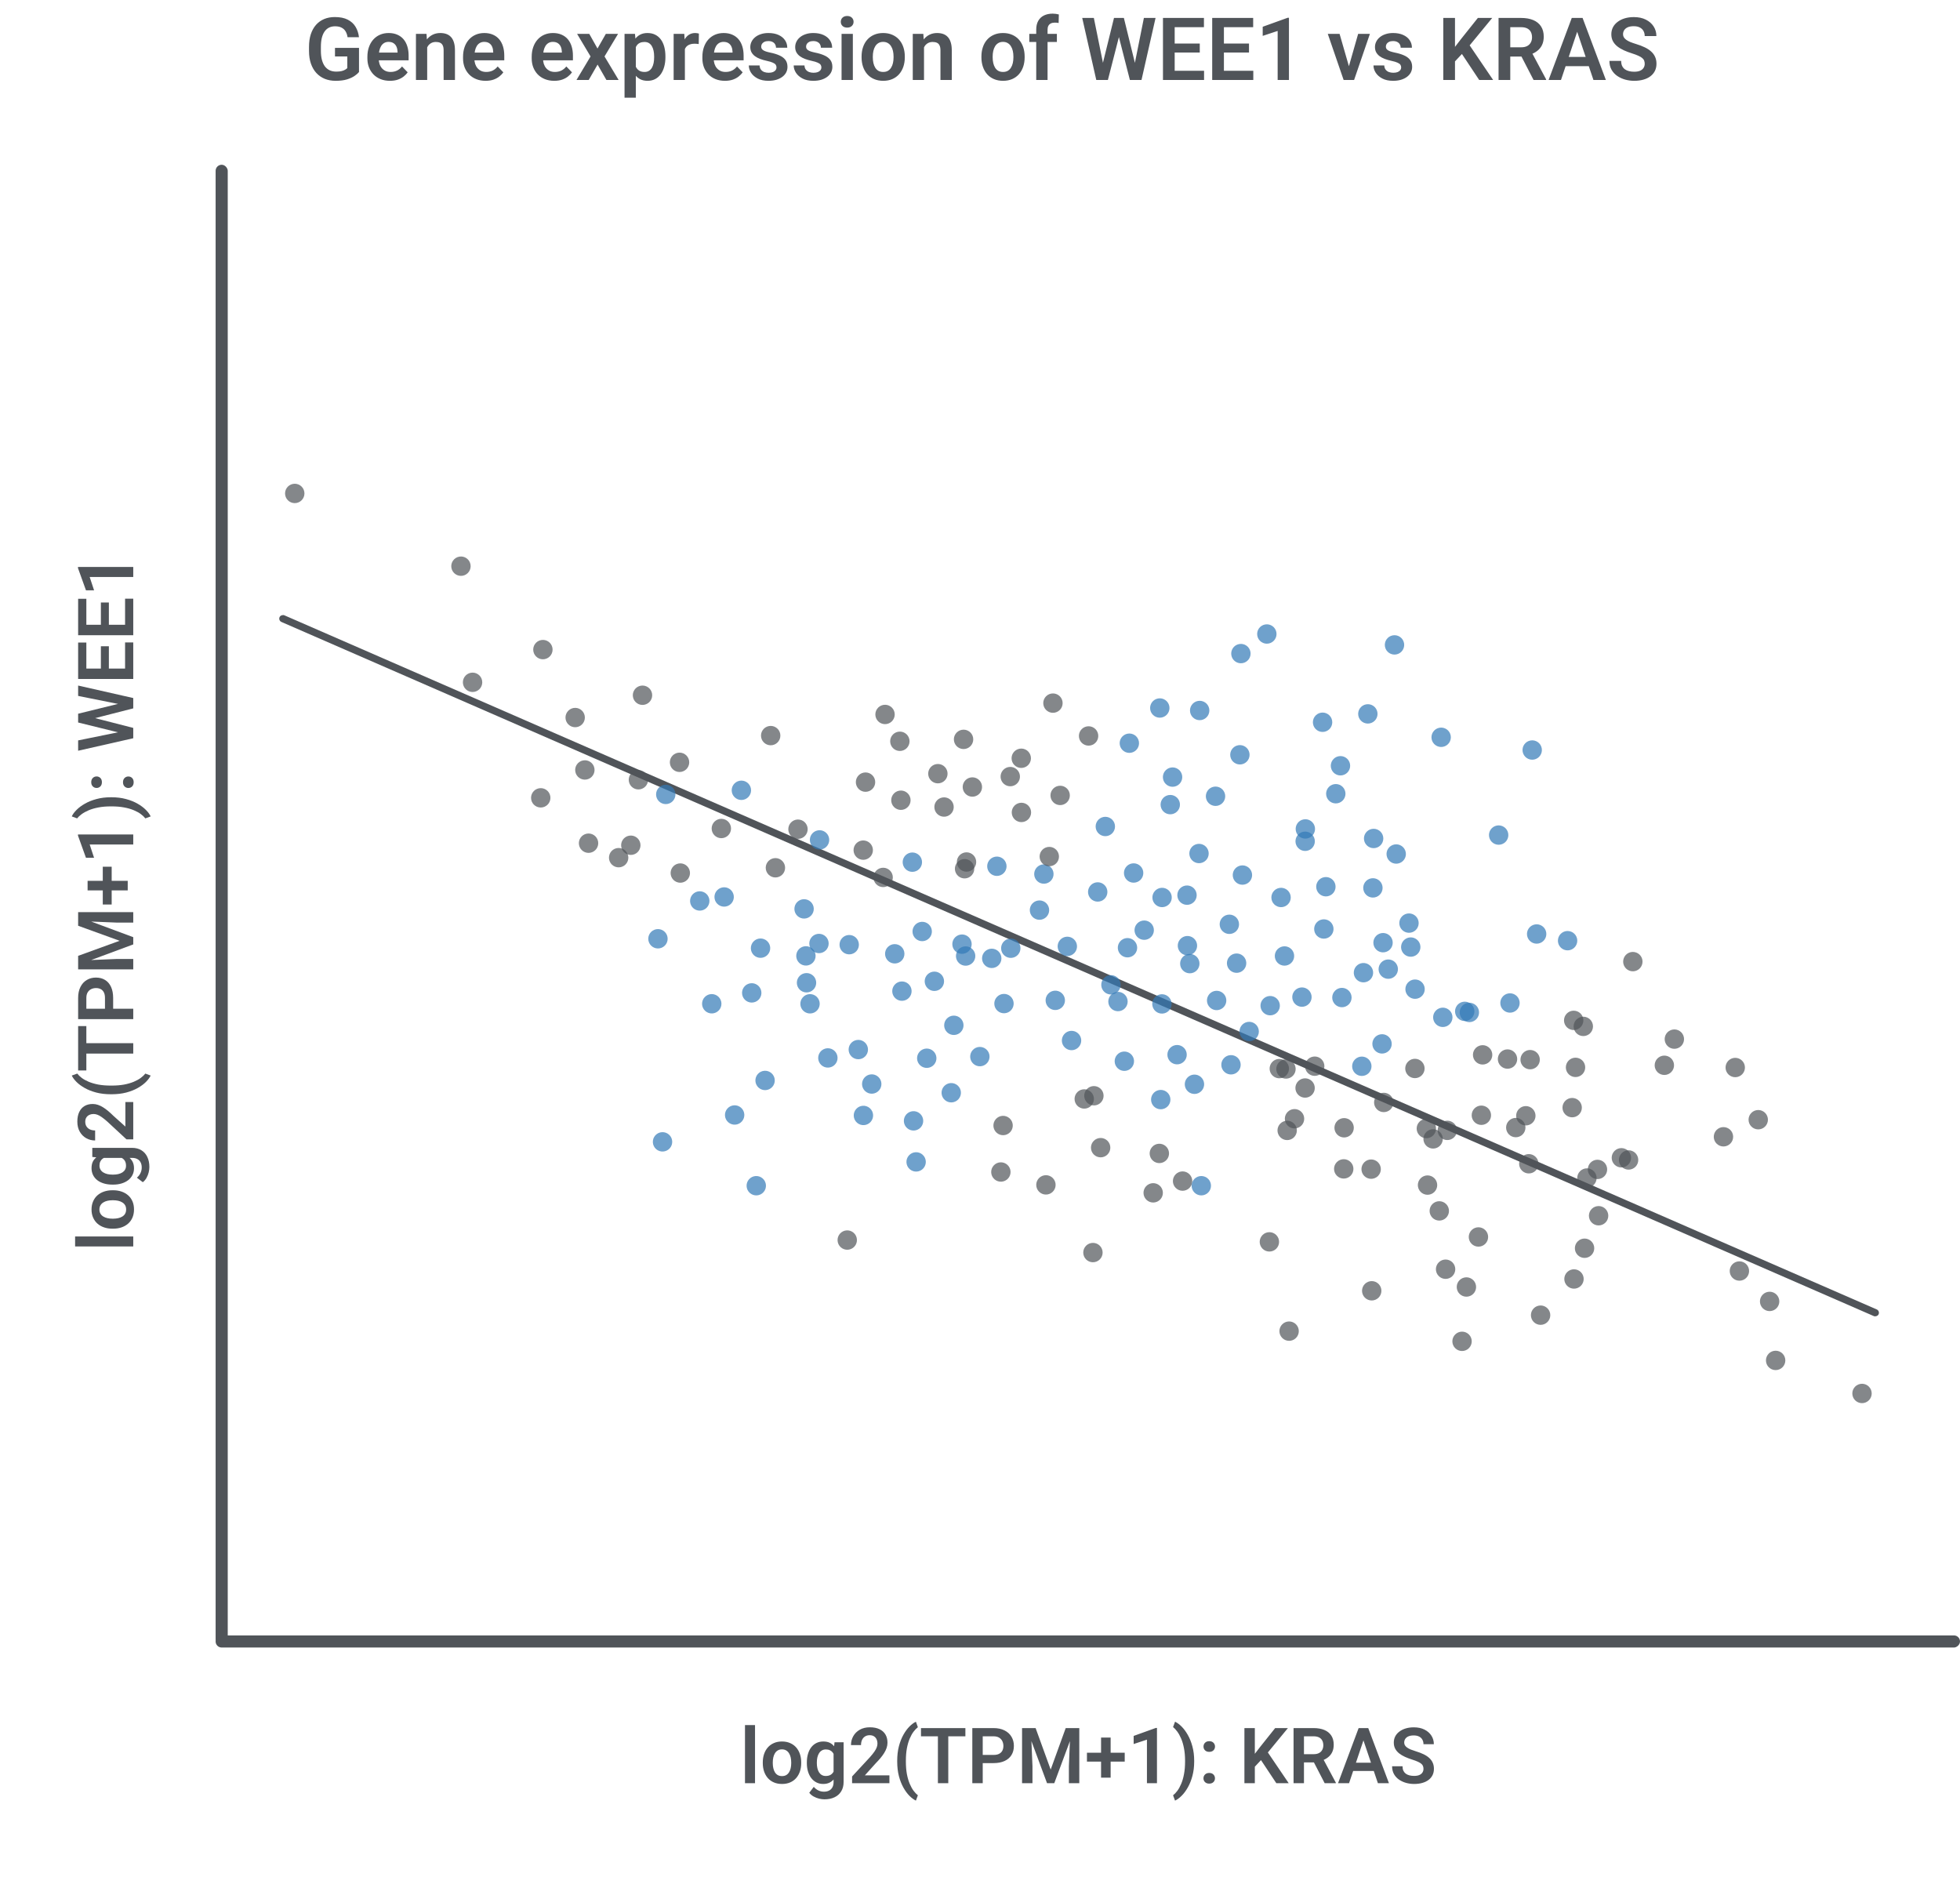<svg width="809" height="782" viewBox="0 0 809 782" fill="none" xmlns="http://www.w3.org/2000/svg">
<rect x="89" y="68" width="5" height="611" rx="2.5" fill="#505459"/>
<rect x="809" y="675" width="5" height="720" rx="2.5" transform="rotate(90 809 675)" fill="#505459"/>
<path d="M31 510.328L55 510.328L55 514.469L31 514.469L31 510.328ZM46.719 507.125L46.391 507.125C45.151 507.125 44.01 506.948 42.969 506.594C41.917 506.24 41.005 505.724 40.234 505.047C39.464 504.37 38.865 503.542 38.438 502.562C38 501.583 37.781 500.469 37.781 499.219C37.781 497.948 38 496.823 38.438 495.844C38.865 494.854 39.464 494.021 40.234 493.344C41.005 492.667 41.917 492.151 42.969 491.797C44.01 491.443 45.151 491.266 46.391 491.266L46.719 491.266C47.948 491.266 49.089 491.443 50.141 491.797C51.182 492.151 52.094 492.667 52.875 493.344C53.646 494.021 54.245 494.849 54.672 495.828C55.099 496.807 55.312 497.927 55.312 499.187C55.312 500.437 55.099 501.557 54.672 502.547C54.245 503.536 53.646 504.37 52.875 505.047C52.094 505.724 51.182 506.24 50.141 506.594C49.089 506.948 47.948 507.125 46.719 507.125ZM46.391 503L46.719 503C47.458 503 48.151 502.927 48.797 502.781C49.443 502.635 50.01 502.411 50.5 502.109C50.99 501.807 51.375 501.417 51.656 500.937C51.927 500.448 52.062 499.865 52.062 499.187C52.062 498.521 51.927 497.948 51.656 497.469C51.375 496.99 50.99 496.599 50.5 496.297C50.01 495.984 49.443 495.755 48.797 495.609C48.151 495.464 47.458 495.391 46.719 495.391L46.391 495.391C45.661 495.391 44.979 495.464 44.344 495.609C43.698 495.755 43.13 495.984 42.641 496.297C42.141 496.599 41.75 496.995 41.469 497.484C41.177 497.964 41.031 498.542 41.031 499.219C41.031 499.885 41.177 500.458 41.469 500.937C41.75 501.417 42.141 501.807 42.641 502.109C43.13 502.411 43.698 502.635 44.344 502.781C44.979 502.927 45.661 503 46.391 503ZM38.094 477.516L38.094 473.766L54.484 473.766C56.016 473.766 57.312 474.099 58.375 474.766C59.448 475.422 60.26 476.344 60.812 477.531C61.375 478.719 61.656 480.099 61.656 481.672C61.656 482.349 61.562 483.083 61.375 483.875C61.188 484.656 60.891 485.411 60.484 486.141C60.089 486.859 59.573 487.458 58.938 487.937L56.5 486.078C57.156 485.516 57.651 484.88 57.984 484.172C58.328 483.464 58.5 482.698 58.5 481.875C58.5 481.042 58.344 480.333 58.031 479.75C57.729 479.156 57.281 478.703 56.688 478.391C56.104 478.068 55.385 477.906 54.531 477.906L41.953 477.906L38.094 477.516ZM46.75 488.937L46.422 488.937C45.13 488.937 43.958 488.781 42.906 488.469C41.844 488.156 40.932 487.708 40.172 487.125C39.411 486.531 38.823 485.818 38.406 484.984C37.99 484.141 37.781 483.193 37.781 482.141C37.781 481.026 37.984 480.089 38.391 479.328C38.797 478.557 39.375 477.922 40.125 477.422C40.875 476.911 41.766 476.516 42.797 476.234C43.818 475.943 44.943 475.719 46.172 475.562L47.062 475.562C48.26 475.708 49.359 475.943 50.359 476.266C51.359 476.578 52.234 476.995 52.984 477.516C53.724 478.036 54.297 478.682 54.703 479.453C55.109 480.224 55.312 481.13 55.312 482.172C55.312 483.214 55.099 484.151 54.672 484.984C54.245 485.818 53.646 486.531 52.875 487.125C52.104 487.708 51.198 488.156 50.156 488.469C49.115 488.781 47.979 488.937 46.75 488.937ZM46.422 484.812L46.75 484.812C47.479 484.812 48.161 484.74 48.797 484.594C49.432 484.448 49.995 484.224 50.484 483.922C50.964 483.62 51.339 483.24 51.609 482.781C51.88 482.323 52.016 481.776 52.016 481.141C52.016 480.286 51.839 479.589 51.484 479.047C51.12 478.495 50.625 478.078 50 477.797C49.365 477.505 48.651 477.318 47.859 477.234L45.406 477.234C44.781 477.286 44.203 477.401 43.672 477.578C43.141 477.745 42.682 477.979 42.297 478.281C41.911 478.583 41.609 478.969 41.391 479.437C41.172 479.906 41.062 480.464 41.062 481.109C41.062 481.734 41.203 482.281 41.484 482.75C41.755 483.219 42.135 483.604 42.625 483.906C43.115 484.208 43.682 484.437 44.328 484.594C44.974 484.74 45.672 484.812 46.422 484.812ZM51.75 454.859L55 454.859L55 470.266L52.219 470.266L44.234 462.875C43.359 462.104 42.599 461.495 41.953 461.047C41.307 460.599 40.724 460.281 40.203 460.094C39.672 459.896 39.167 459.797 38.688 459.797C37.99 459.797 37.38 459.922 36.859 460.172C36.328 460.422 35.917 460.786 35.625 461.266C35.333 461.734 35.188 462.312 35.188 463C35.188 463.76 35.365 464.411 35.719 464.953C36.062 465.484 36.542 465.891 37.156 466.172C37.771 466.443 38.474 466.578 39.266 466.578L39.266 470.719C37.922 470.719 36.698 470.406 35.594 469.781C34.479 469.156 33.589 468.26 32.922 467.094C32.255 465.927 31.922 464.542 31.922 462.937C31.922 461.375 32.182 460.052 32.703 458.969C33.214 457.885 33.943 457.062 34.891 456.5C35.839 455.937 36.969 455.656 38.281 455.656C39.01 455.656 39.729 455.776 40.438 456.016C41.146 456.255 41.849 456.594 42.547 457.031C43.234 457.458 43.932 457.969 44.641 458.562C45.349 459.156 46.073 459.818 46.812 460.547L51.75 464.984L51.75 454.859ZM46.047 451.641L45.75 451.641C43.542 451.641 41.536 451.406 39.734 450.937C37.922 450.458 36.333 449.833 34.969 449.062C33.604 448.292 32.474 447.458 31.578 446.562C30.672 445.656 30.021 444.776 29.625 443.922L31.891 443.109C32.339 443.703 32.953 444.297 33.734 444.891C34.505 445.474 35.458 446.005 36.594 446.484C37.729 446.964 39.052 447.349 40.562 447.641C42.073 447.922 43.792 448.062 45.719 448.062L46.078 448.062C48.005 448.062 49.729 447.922 51.25 447.641C52.76 447.349 54.083 446.964 55.219 446.484C56.354 446.005 57.318 445.474 58.109 444.891C58.901 444.297 59.526 443.703 59.984 443.109L62.188 443.922C61.781 444.776 61.13 445.656 60.234 446.562C59.339 447.458 58.208 448.292 56.844 449.062C55.479 449.833 53.896 450.458 52.094 450.937C50.281 451.406 48.266 451.641 46.047 451.641ZM32.25 430.562L55 430.562L55 434.844L32.25 434.844L32.25 430.562ZM32.25 423.5L35.641 423.5L35.641 441.828L32.25 441.828L32.25 423.5ZM46.703 411.891L46.703 417.75L43.328 417.75L43.328 411.891C43.328 410.932 43.172 410.156 42.859 409.562C42.536 408.958 42.099 408.516 41.547 408.234C40.984 407.953 40.344 407.812 39.625 407.812C38.927 407.812 38.276 407.953 37.672 408.234C37.068 408.516 36.578 408.958 36.203 409.562C35.828 410.156 35.641 410.932 35.641 411.891L35.641 416.344L55 416.344L55 420.641L32.25 420.641L32.25 411.891C32.25 410.12 32.568 408.609 33.203 407.359C33.828 406.099 34.698 405.141 35.812 404.484C36.917 403.818 38.177 403.484 39.594 403.484C41.062 403.484 42.328 403.818 43.391 404.484C44.453 405.141 45.271 406.099 45.844 407.359C46.417 408.609 46.703 410.12 46.703 411.891ZM32.25 398.234L32.25 394.516L49.375 388.297L32.25 382.094L32.25 378.359L55 386.812L55 389.797L32.25 398.234ZM32.25 400.109L32.25 396.469L47.984 395.812L55 395.812L55 400.109L32.25 400.109ZM32.25 380.141L32.25 376.484L55 376.484L55 380.781L47.984 380.781L32.25 380.141ZM42.422 357.734L46.094 357.734L46.094 373.328L42.422 373.328L42.422 357.734ZM36.156 363.547L52.719 363.547L52.719 367.5L36.156 367.5L36.156 363.547ZM32.188 344.422L55 344.422L55 348.562L37.016 348.562L38.828 354.047L35.484 354.047L32.188 344.891L32.188 344.422ZM45.75 329.062L46.047 329.062C48.214 329.062 50.198 329.307 52 329.797C53.802 330.276 55.391 330.911 56.766 331.703C58.141 332.484 59.286 333.339 60.203 334.266C61.12 335.182 61.781 336.083 62.188 336.969L59.984 337.781C59.536 337.187 58.922 336.599 58.141 336.016C57.359 335.432 56.396 334.901 55.25 334.422C54.104 333.932 52.771 333.547 51.25 333.266C49.729 332.974 48.005 332.828 46.078 332.828L45.719 332.828C43.792 332.828 42.068 332.979 40.547 333.281C39.026 333.573 37.698 333.964 36.562 334.453C35.417 334.943 34.453 335.479 33.672 336.062C32.88 336.646 32.266 337.219 31.828 337.781L29.625 336.969C30.021 336.083 30.682 335.182 31.609 334.266C32.526 333.339 33.677 332.484 35.062 331.703C36.438 330.911 38.026 330.276 39.828 329.797C41.62 329.307 43.594 329.062 45.75 329.062ZM52.984 325.234C52.359 325.234 51.833 325.021 51.406 324.594C50.979 324.167 50.766 323.589 50.766 322.859C50.766 322.13 50.979 321.552 51.406 321.125C51.833 320.698 52.359 320.484 52.984 320.484C53.599 320.484 54.12 320.698 54.547 321.125C54.964 321.552 55.172 322.13 55.172 322.859C55.172 323.589 54.964 324.167 54.547 324.594C54.12 325.021 53.599 325.234 52.984 325.234ZM39.875 325.219C39.25 325.219 38.724 325.005 38.297 324.578C37.87 324.151 37.656 323.573 37.656 322.844C37.656 322.115 37.87 321.536 38.297 321.109C38.724 320.682 39.25 320.469 39.875 320.469C40.49 320.469 41.01 320.682 41.438 321.109C41.854 321.536 42.062 322.115 42.062 322.844C42.062 323.573 41.854 324.151 41.438 324.578C41.01 325.005 40.49 325.219 39.875 325.219ZM50.641 302.734L32.25 298.203L32.25 295.75L36.125 295.594L55 300.437L55 303.031L50.641 302.734ZM32.25 305.594L50.578 301.875L55 301.875L55 304.703L32.25 309.859L32.25 305.594ZM50.5 290.891L32.25 287.234L32.25 282.953L55 288.109L55 290.937L50.5 290.891ZM32.25 294.578L50.703 290.047L55 289.781L55 292.375L36.109 297.203L32.25 297.016L32.25 294.578ZM51.625 265.156L55 265.156L55 277.25L51.625 277.25L51.625 265.156ZM32.25 275.937L55 275.937L55 280.234L32.25 280.234L32.25 275.937ZM41.641 266.734L44.938 266.734L44.938 277.25L41.641 277.25L41.641 266.734ZM32.25 265.203L35.641 265.203L35.641 277.25L32.25 277.25L32.25 265.203ZM51.625 247.094L55 247.094L55 259.187L51.625 259.187L51.625 247.094ZM32.25 257.875L55 257.875L55 262.172L32.25 262.172L32.25 257.875ZM41.641 248.672L44.938 248.672L44.938 259.187L41.641 259.187L41.641 248.672ZM32.25 247.141L35.641 247.141L35.641 259.187L32.25 259.187L32.25 247.141ZM32.188 234.016L55 234.016L55 238.156L37.016 238.156L38.828 243.641L35.484 243.641L32.188 234.484L32.188 234.016Z" fill="#505459"/>
<path d="M311.641 712V736H307.5V712H311.641ZM314.844 727.719V727.391C314.844 726.151 315.021 725.01 315.375 723.969C315.729 722.917 316.245 722.005 316.922 721.234C317.599 720.464 318.427 719.865 319.406 719.438C320.385 719 321.5 718.781 322.75 718.781C324.021 718.781 325.146 719 326.125 719.438C327.115 719.865 327.948 720.464 328.625 721.234C329.302 722.005 329.818 722.917 330.172 723.969C330.526 725.01 330.703 726.151 330.703 727.391V727.719C330.703 728.948 330.526 730.089 330.172 731.141C329.818 732.182 329.302 733.094 328.625 733.875C327.948 734.646 327.12 735.245 326.141 735.672C325.161 736.099 324.042 736.312 322.781 736.312C321.531 736.312 320.411 736.099 319.422 735.672C318.432 735.245 317.599 734.646 316.922 733.875C316.245 733.094 315.729 732.182 315.375 731.141C315.021 730.089 314.844 728.948 314.844 727.719ZM318.969 727.391V727.719C318.969 728.458 319.042 729.151 319.188 729.797C319.333 730.443 319.557 731.01 319.859 731.5C320.161 731.99 320.552 732.375 321.031 732.656C321.521 732.927 322.104 733.062 322.781 733.062C323.448 733.062 324.021 732.927 324.5 732.656C324.979 732.375 325.37 731.99 325.672 731.5C325.984 731.01 326.214 730.443 326.359 729.797C326.505 729.151 326.578 728.458 326.578 727.719V727.391C326.578 726.661 326.505 725.979 326.359 725.344C326.214 724.698 325.984 724.13 325.672 723.641C325.37 723.141 324.974 722.75 324.484 722.469C324.005 722.177 323.427 722.031 322.75 722.031C322.083 722.031 321.51 722.177 321.031 722.469C320.552 722.75 320.161 723.141 319.859 723.641C319.557 724.13 319.333 724.698 319.188 725.344C319.042 725.979 318.969 726.661 318.969 727.391ZM344.453 719.094H348.203V735.484C348.203 737.016 347.87 738.312 347.203 739.375C346.547 740.448 345.625 741.26 344.438 741.812C343.25 742.375 341.87 742.656 340.297 742.656C339.62 742.656 338.885 742.562 338.094 742.375C337.312 742.188 336.557 741.891 335.828 741.484C335.109 741.089 334.51 740.573 334.031 739.938L335.891 737.5C336.453 738.156 337.089 738.651 337.797 738.984C338.505 739.328 339.271 739.5 340.094 739.5C340.927 739.5 341.635 739.344 342.219 739.031C342.812 738.729 343.266 738.281 343.578 737.688C343.901 737.104 344.062 736.385 344.062 735.531V722.953L344.453 719.094ZM333.031 727.75V727.422C333.031 726.13 333.188 724.958 333.5 723.906C333.812 722.844 334.26 721.932 334.844 721.172C335.438 720.411 336.151 719.823 336.984 719.406C337.828 718.99 338.776 718.781 339.828 718.781C340.943 718.781 341.88 718.984 342.641 719.391C343.411 719.797 344.047 720.375 344.547 721.125C345.057 721.875 345.453 722.766 345.734 723.797C346.026 724.818 346.25 725.943 346.406 727.172V728.062C346.26 729.26 346.026 730.359 345.703 731.359C345.391 732.359 344.974 733.234 344.453 733.984C343.932 734.724 343.286 735.297 342.516 735.703C341.745 736.109 340.839 736.312 339.797 736.312C338.755 736.312 337.818 736.099 336.984 735.672C336.151 735.245 335.438 734.646 334.844 733.875C334.26 733.104 333.812 732.198 333.5 731.156C333.188 730.115 333.031 728.979 333.031 727.75ZM337.156 727.422V727.75C337.156 728.479 337.229 729.161 337.375 729.797C337.521 730.432 337.745 730.995 338.047 731.484C338.349 731.964 338.729 732.339 339.188 732.609C339.646 732.88 340.193 733.016 340.828 733.016C341.682 733.016 342.38 732.839 342.922 732.484C343.474 732.12 343.891 731.625 344.172 731C344.464 730.365 344.651 729.651 344.734 728.859V726.406C344.682 725.781 344.568 725.203 344.391 724.672C344.224 724.141 343.99 723.682 343.688 723.297C343.385 722.911 343 722.609 342.531 722.391C342.062 722.172 341.505 722.062 340.859 722.062C340.234 722.062 339.688 722.203 339.219 722.484C338.75 722.755 338.365 723.135 338.062 723.625C337.76 724.115 337.531 724.682 337.375 725.328C337.229 725.974 337.156 726.672 337.156 727.422ZM367.109 732.75V736H351.703V733.219L359.094 725.234C359.865 724.359 360.474 723.599 360.922 722.953C361.37 722.307 361.688 721.724 361.875 721.203C362.073 720.672 362.172 720.167 362.172 719.688C362.172 718.99 362.047 718.38 361.797 717.859C361.547 717.328 361.182 716.917 360.703 716.625C360.234 716.333 359.656 716.188 358.969 716.188C358.208 716.188 357.557 716.365 357.016 716.719C356.484 717.062 356.078 717.542 355.797 718.156C355.526 718.771 355.391 719.474 355.391 720.266H351.25C351.25 718.922 351.562 717.698 352.188 716.594C352.812 715.479 353.708 714.589 354.875 713.922C356.042 713.255 357.427 712.922 359.031 712.922C360.594 712.922 361.917 713.182 363 713.703C364.083 714.214 364.906 714.943 365.469 715.891C366.031 716.839 366.312 717.969 366.312 719.281C366.312 720.01 366.193 720.729 365.953 721.438C365.714 722.146 365.375 722.849 364.938 723.547C364.51 724.234 364 724.932 363.406 725.641C362.812 726.349 362.151 727.073 361.422 727.812L356.984 732.75H367.109ZM370.328 727.047V726.75C370.328 724.542 370.562 722.536 371.031 720.734C371.51 718.922 372.135 717.333 372.906 715.969C373.677 714.604 374.51 713.474 375.406 712.578C376.312 711.672 377.193 711.021 378.047 710.625L378.859 712.891C378.266 713.339 377.672 713.953 377.078 714.734C376.495 715.505 375.964 716.458 375.484 717.594C375.005 718.729 374.62 720.052 374.328 721.562C374.047 723.073 373.906 724.792 373.906 726.719V727.078C373.906 729.005 374.047 730.729 374.328 732.25C374.62 733.76 375.005 735.083 375.484 736.219C375.964 737.354 376.495 738.318 377.078 739.109C377.672 739.901 378.266 740.526 378.859 740.984L378.047 743.188C377.193 742.781 376.312 742.13 375.406 741.234C374.51 740.339 373.677 739.208 372.906 737.844C372.135 736.479 371.51 734.896 371.031 733.094C370.562 731.281 370.328 729.266 370.328 727.047ZM391.406 713.25V736H387.125V713.25H391.406ZM398.469 713.25V716.641H380.141V713.25H398.469ZM410.078 727.703H404.219V724.328H410.078C411.036 724.328 411.812 724.172 412.406 723.859C413.01 723.536 413.453 723.099 413.734 722.547C414.016 721.984 414.156 721.344 414.156 720.625C414.156 719.927 414.016 719.276 413.734 718.672C413.453 718.068 413.01 717.578 412.406 717.203C411.812 716.828 411.036 716.641 410.078 716.641H405.625V736H401.328V713.25H410.078C411.849 713.25 413.359 713.568 414.609 714.203C415.87 714.828 416.828 715.698 417.484 716.812C418.151 717.917 418.484 719.177 418.484 720.594C418.484 722.062 418.151 723.328 417.484 724.391C416.828 725.453 415.87 726.271 414.609 726.844C413.359 727.417 411.849 727.703 410.078 727.703ZM423.734 713.25H427.453L433.672 730.375L439.875 713.25H443.609L435.156 736H432.172L423.734 713.25ZM421.859 713.25H425.5L426.156 728.984V736H421.859V713.25ZM441.828 713.25H445.484V736H441.188V728.984L441.828 713.25ZM464.234 723.422V727.094H448.641V723.422H464.234ZM458.422 717.156V733.719H454.469V717.156H458.422ZM477.547 713.188V736H473.406V718.016L467.922 719.828V716.484L477.078 713.188H477.547ZM492.906 726.75V727.047C492.906 729.214 492.661 731.198 492.172 733C491.693 734.802 491.057 736.391 490.266 737.766C489.484 739.141 488.63 740.286 487.703 741.203C486.786 742.12 485.885 742.781 485 743.188L484.188 740.984C484.781 740.536 485.37 739.922 485.953 739.141C486.536 738.359 487.068 737.396 487.547 736.25C488.036 735.104 488.422 733.771 488.703 732.25C488.995 730.729 489.141 729.005 489.141 727.078V726.719C489.141 724.792 488.99 723.068 488.688 721.547C488.396 720.026 488.005 718.698 487.516 717.562C487.026 716.417 486.49 715.453 485.906 714.672C485.323 713.88 484.75 713.266 484.188 712.828L485 710.625C485.885 711.021 486.786 711.682 487.703 712.609C488.63 713.526 489.484 714.677 490.266 716.062C491.057 717.438 491.693 719.026 492.172 720.828C492.661 722.62 492.906 724.594 492.906 726.75ZM496.734 733.984C496.734 733.359 496.948 732.833 497.375 732.406C497.802 731.979 498.38 731.766 499.109 731.766C499.839 731.766 500.417 731.979 500.844 732.406C501.271 732.833 501.484 733.359 501.484 733.984C501.484 734.599 501.271 735.12 500.844 735.547C500.417 735.964 499.839 736.172 499.109 736.172C498.38 736.172 497.802 735.964 497.375 735.547C496.948 735.12 496.734 734.599 496.734 733.984ZM496.75 720.875C496.75 720.25 496.964 719.724 497.391 719.297C497.818 718.87 498.396 718.656 499.125 718.656C499.854 718.656 500.432 718.87 500.859 719.297C501.286 719.724 501.5 720.25 501.5 720.875C501.5 721.49 501.286 722.01 500.859 722.438C500.432 722.854 499.854 723.062 499.125 723.062C498.396 723.062 497.818 722.854 497.391 722.438C496.964 722.01 496.75 721.49 496.75 720.875ZM517.938 713.25V736H513.641V713.25H517.938ZM531.594 713.25L522.469 724.344L517.25 729.922L516.484 725.75L520.109 721.047L526.328 713.25H531.594ZM526.812 736L519.734 725.344L522.812 722.562L531.922 736H526.812ZM533.922 713.25H542.188C543.917 713.25 545.401 713.51 546.641 714.031C547.88 714.552 548.833 715.323 549.5 716.344C550.167 717.365 550.5 718.62 550.5 720.109C550.5 721.286 550.292 722.307 549.875 723.172C549.458 724.036 548.87 724.76 548.109 725.344C547.359 725.927 546.474 726.385 545.453 726.719L544.109 727.406H536.812L536.781 724.016H542.234C543.12 724.016 543.854 723.859 544.438 723.547C545.021 723.234 545.458 722.802 545.75 722.25C546.052 721.698 546.203 721.068 546.203 720.359C546.203 719.599 546.057 718.943 545.766 718.391C545.474 717.828 545.031 717.396 544.438 717.094C543.844 716.792 543.094 716.641 542.188 716.641H538.219V736H533.922V713.25ZM546.766 736L541.5 725.812L546.047 725.797L551.375 735.781V736H546.766ZM563.312 716.703L556.828 736H552.281L560.781 713.25H563.688L563.312 716.703ZM568.734 736L562.219 716.703L561.828 713.25H564.75L573.297 736H568.734ZM568.438 727.547V730.938H556.234V727.547H568.438ZM587.547 730.094C587.547 729.656 587.479 729.266 587.344 728.922C587.219 728.568 586.984 728.25 586.641 727.969C586.307 727.677 585.833 727.396 585.219 727.125C584.615 726.844 583.833 726.552 582.875 726.25C581.812 725.917 580.823 725.542 579.906 725.125C578.99 724.708 578.182 724.224 577.484 723.672C576.797 723.12 576.26 722.484 575.875 721.766C575.49 721.036 575.297 720.193 575.297 719.234C575.297 718.297 575.495 717.443 575.891 716.672C576.297 715.901 576.87 715.24 577.609 714.688C578.349 714.125 579.219 713.693 580.219 713.391C581.229 713.089 582.344 712.938 583.562 712.938C585.25 712.938 586.708 713.245 587.938 713.859C589.177 714.474 590.135 715.307 590.812 716.359C591.49 717.411 591.828 718.594 591.828 719.906H587.547C587.547 719.198 587.396 718.573 587.094 718.031C586.802 717.49 586.354 717.062 585.75 716.75C585.156 716.438 584.406 716.281 583.5 716.281C582.625 716.281 581.896 716.411 581.312 716.672C580.74 716.932 580.307 717.286 580.016 717.734C579.734 718.182 579.594 718.682 579.594 719.234C579.594 719.651 579.693 720.026 579.891 720.359C580.089 720.682 580.385 720.99 580.781 721.281C581.177 721.562 581.667 721.828 582.25 722.078C582.844 722.318 583.531 722.557 584.312 722.797C585.562 723.172 586.656 723.589 587.594 724.047C588.542 724.505 589.328 725.026 589.953 725.609C590.589 726.193 591.062 726.849 591.375 727.578C591.698 728.307 591.859 729.135 591.859 730.062C591.859 731.042 591.667 731.917 591.281 732.688C590.896 733.458 590.344 734.115 589.625 734.656C588.906 735.198 588.042 735.609 587.031 735.891C586.031 736.172 584.911 736.312 583.672 736.312C582.568 736.312 581.474 736.167 580.391 735.875C579.318 735.573 578.344 735.125 577.469 734.531C576.594 733.927 575.896 733.167 575.375 732.25C574.854 731.323 574.594 730.24 574.594 729H578.906C578.906 729.719 579.021 730.333 579.25 730.844C579.49 731.344 579.823 731.755 580.25 732.078C580.688 732.391 581.198 732.62 581.781 732.766C582.365 732.911 582.995 732.984 583.672 732.984C584.547 732.984 585.266 732.865 585.828 732.625C586.401 732.375 586.828 732.031 587.109 731.594C587.401 731.156 587.547 730.656 587.547 730.094Z" fill="#505459"/>
<path d="M148.182 19.764V29.73C147.807 30.211 147.215 30.732 146.406 31.295C145.609 31.857 144.566 32.344 143.277 32.754C141.988 33.152 140.406 33.352 138.531 33.352C136.902 33.352 135.414 33.082 134.066 32.543C132.719 31.992 131.559 31.189 130.586 30.135C129.613 29.08 128.863 27.791 128.336 26.268C127.809 24.744 127.545 23.004 127.545 21.047V19.359C127.545 17.402 127.791 15.662 128.283 14.139C128.787 12.615 129.502 11.326 130.428 10.271C131.365 9.217 132.484 8.414 133.785 7.863C135.098 7.312 136.562 7.037 138.18 7.037C140.348 7.037 142.129 7.395 143.523 8.109C144.93 8.824 146.008 9.809 146.758 11.062C147.508 12.305 147.977 13.734 148.164 15.352H143.453C143.324 14.461 143.066 13.682 142.68 13.014C142.293 12.334 141.742 11.807 141.027 11.432C140.324 11.045 139.41 10.852 138.285 10.852C137.336 10.852 136.498 11.039 135.771 11.414C135.045 11.789 134.436 12.334 133.943 13.049C133.451 13.764 133.076 14.648 132.818 15.703C132.572 16.758 132.449 17.965 132.449 19.324V21.047C132.449 22.418 132.59 23.637 132.871 24.703C133.152 25.758 133.557 26.648 134.084 27.375C134.623 28.09 135.285 28.635 136.07 29.01C136.867 29.373 137.77 29.555 138.777 29.555C139.691 29.555 140.447 29.479 141.045 29.326C141.654 29.162 142.141 28.969 142.504 28.746C142.867 28.523 143.148 28.307 143.348 28.096V23.297H138.268V19.764H148.182ZM160.943 33.352C159.502 33.352 158.207 33.117 157.059 32.648C155.91 32.18 154.932 31.529 154.123 30.697C153.326 29.854 152.711 28.875 152.277 27.762C151.855 26.637 151.645 25.43 151.645 24.141V23.438C151.645 21.973 151.855 20.643 152.277 19.447C152.699 18.24 153.297 17.203 154.07 16.336C154.844 15.469 155.77 14.801 156.848 14.332C157.926 13.863 159.115 13.629 160.416 13.629C161.764 13.629 162.953 13.857 163.984 14.315C165.016 14.76 165.877 15.393 166.568 16.213C167.26 17.033 167.781 18.018 168.133 19.166C168.484 20.303 168.66 21.562 168.66 22.945V24.896L153.754 24.896V21.697L164.09 21.697V21.346C164.066 20.607 163.926 19.934 163.668 19.324C163.41 18.703 163.012 18.211 162.473 17.848C161.934 17.473 161.236 17.285 160.381 17.285C159.689 17.285 159.086 17.438 158.57 17.742C158.066 18.035 157.645 18.457 157.305 19.008C156.977 19.547 156.73 20.191 156.566 20.941C156.402 21.691 156.32 22.523 156.32 23.438V24.141C156.32 24.938 156.426 25.676 156.637 26.355C156.859 27.035 157.182 27.627 157.604 28.131C158.037 28.623 158.553 29.01 159.15 29.291C159.76 29.561 160.451 29.695 161.225 29.695C162.197 29.695 163.076 29.508 163.861 29.133C164.658 28.746 165.35 28.178 165.936 27.428L168.273 29.854C167.875 30.439 167.336 31.002 166.656 31.541C165.988 32.08 165.18 32.52 164.23 32.859C163.281 33.188 162.186 33.352 160.943 33.352ZM176.324 18.041V33H171.684V13.98L176.043 13.98L176.324 18.041ZM175.586 22.805H174.215C174.227 21.422 174.414 20.168 174.777 19.043C175.141 17.918 175.65 16.951 176.307 16.143C176.975 15.334 177.766 14.713 178.68 14.279C179.594 13.846 180.613 13.629 181.738 13.629C182.652 13.629 183.479 13.758 184.217 14.016C184.955 14.273 185.588 14.684 186.115 15.246C186.654 15.809 187.064 16.547 187.346 17.461C187.639 18.363 187.785 19.477 187.785 20.801V33H183.109V20.766C183.109 19.898 182.98 19.213 182.723 18.709C182.477 18.205 182.113 17.848 181.633 17.637C181.164 17.426 180.584 17.32 179.893 17.32C179.178 17.32 178.551 17.467 178.012 17.76C177.484 18.041 177.039 18.434 176.676 18.938C176.324 19.441 176.055 20.021 175.867 20.678C175.68 21.334 175.586 22.043 175.586 22.805ZM200.424 33.352C198.982 33.352 197.688 33.117 196.539 32.648C195.391 32.18 194.412 31.529 193.604 30.697C192.807 29.854 192.191 28.875 191.758 27.762C191.336 26.637 191.125 25.43 191.125 24.141V23.438C191.125 21.973 191.336 20.643 191.758 19.447C192.18 18.24 192.777 17.203 193.551 16.336C194.324 15.469 195.25 14.801 196.328 14.332C197.406 13.863 198.596 13.629 199.896 13.629C201.244 13.629 202.434 13.857 203.465 14.315C204.496 14.76 205.357 15.393 206.049 16.213C206.74 17.033 207.262 18.018 207.613 19.166C207.965 20.303 208.141 21.562 208.141 22.945V24.896L193.234 24.896V21.697L203.57 21.697V21.346C203.547 20.607 203.406 19.934 203.148 19.324C202.891 18.703 202.492 18.211 201.953 17.848C201.414 17.473 200.717 17.285 199.861 17.285C199.17 17.285 198.566 17.438 198.051 17.742C197.547 18.035 197.125 18.457 196.785 19.008C196.457 19.547 196.211 20.191 196.047 20.941C195.883 21.691 195.801 22.523 195.801 23.438V24.141C195.801 24.938 195.906 25.676 196.117 26.355C196.34 27.035 196.662 27.627 197.084 28.131C197.518 28.623 198.033 29.01 198.631 29.291C199.24 29.561 199.932 29.695 200.705 29.695C201.678 29.695 202.557 29.508 203.342 29.133C204.139 28.746 204.83 28.178 205.416 27.428L207.754 29.854C207.355 30.439 206.816 31.002 206.137 31.541C205.469 32.08 204.66 32.52 203.711 32.859C202.762 33.188 201.666 33.352 200.424 33.352ZM228.76 33.352C227.318 33.352 226.023 33.117 224.875 32.648C223.727 32.18 222.748 31.529 221.939 30.697C221.143 29.854 220.527 28.875 220.094 27.762C219.672 26.637 219.461 25.43 219.461 24.141V23.438C219.461 21.973 219.672 20.643 220.094 19.447C220.516 18.24 221.113 17.203 221.887 16.336C222.66 15.469 223.586 14.801 224.664 14.332C225.742 13.863 226.932 13.629 228.232 13.629C229.58 13.629 230.77 13.857 231.801 14.315C232.832 14.76 233.693 15.393 234.385 16.213C235.076 17.033 235.598 18.018 235.949 19.166C236.301 20.303 236.477 21.562 236.477 22.945V24.896L221.57 24.896V21.697L231.906 21.697V21.346C231.883 20.607 231.742 19.934 231.484 19.324C231.227 18.703 230.828 18.211 230.289 17.848C229.75 17.473 229.053 17.285 228.197 17.285C227.506 17.285 226.902 17.438 226.387 17.742C225.883 18.035 225.461 18.457 225.121 19.008C224.793 19.547 224.547 20.191 224.383 20.941C224.219 21.691 224.137 22.523 224.137 23.438V24.141C224.137 24.938 224.242 25.676 224.453 26.355C224.676 27.035 224.998 27.627 225.42 28.131C225.854 28.623 226.369 29.01 226.967 29.291C227.576 29.561 228.268 29.695 229.041 29.695C230.014 29.695 230.893 29.508 231.678 29.133C232.475 28.746 233.166 28.178 233.752 27.428L236.09 29.854C235.691 30.439 235.152 31.002 234.473 31.541C233.805 32.08 232.996 32.52 232.047 32.859C231.098 33.188 230.002 33.352 228.76 33.352ZM243.227 13.98L246.619 20.027L250.064 13.98L255.109 13.98L249.52 23.297L255.338 33H250.293L246.654 26.654L242.998 33H237.953L243.754 23.297L238.199 13.98L243.227 13.98ZM262.439 17.637V40.312H257.781V13.98H262.088L262.439 17.637ZM274.656 23.297V23.666C274.656 25.049 274.492 26.332 274.164 27.516C273.848 28.688 273.379 29.713 272.758 30.592C272.137 31.459 271.363 32.139 270.438 32.631C269.523 33.111 268.469 33.352 267.273 33.352C266.102 33.352 265.082 33.129 264.215 32.684C263.348 32.227 262.615 31.582 262.018 30.75C261.42 29.918 260.939 28.951 260.576 27.85C260.225 26.736 259.961 25.523 259.785 24.211V23.033C259.961 21.639 260.225 20.373 260.576 19.236C260.939 18.088 261.42 17.098 262.018 16.266C262.615 15.422 263.342 14.771 264.197 14.315C265.064 13.857 266.078 13.629 267.238 13.629C268.445 13.629 269.506 13.857 270.42 14.315C271.346 14.771 272.125 15.428 272.758 16.283C273.391 17.139 273.865 18.158 274.182 19.342C274.498 20.525 274.656 21.844 274.656 23.297ZM269.998 23.666V23.297C269.998 22.453 269.922 21.674 269.77 20.959C269.617 20.232 269.383 19.6 269.066 19.061C268.75 18.51 268.34 18.082 267.836 17.777C267.332 17.473 266.723 17.32 266.008 17.32C265.293 17.32 264.678 17.438 264.162 17.672C263.646 17.906 263.225 18.24 262.896 18.674C262.568 19.107 262.311 19.623 262.123 20.221C261.947 20.807 261.83 21.457 261.771 22.172V25.09C261.877 25.957 262.082 26.736 262.387 27.428C262.691 28.119 263.137 28.67 263.723 29.08C264.32 29.49 265.094 29.695 266.043 29.695C266.758 29.695 267.367 29.537 267.871 29.221C268.375 28.904 268.785 28.471 269.102 27.92C269.418 27.357 269.646 26.713 269.787 25.986C269.928 25.26 269.998 24.486 269.998 23.666ZM282.689 17.865V33L278.049 33V13.98H282.443L282.689 17.865ZM288.473 13.857L288.402 18.182C288.145 18.135 287.852 18.1 287.523 18.076C287.207 18.053 286.908 18.041 286.627 18.041C285.912 18.041 285.285 18.141 284.746 18.34C284.207 18.527 283.756 18.803 283.393 19.166C283.041 19.529 282.771 19.975 282.584 20.502C282.396 21.018 282.291 21.604 282.268 22.26L281.266 22.137C281.266 20.93 281.389 19.811 281.635 18.779C281.881 17.748 282.238 16.846 282.707 16.072C283.176 15.299 283.762 14.701 284.465 14.279C285.18 13.846 286 13.629 286.926 13.629C287.184 13.629 287.459 13.652 287.752 13.699C288.057 13.734 288.297 13.787 288.473 13.857ZM299.213 33.352C297.771 33.352 296.477 33.117 295.328 32.648C294.18 32.18 293.201 31.529 292.393 30.697C291.596 29.854 290.98 28.875 290.547 27.762C290.125 26.637 289.914 25.43 289.914 24.141V23.438C289.914 21.973 290.125 20.643 290.547 19.447C290.969 18.24 291.566 17.203 292.34 16.336C293.113 15.469 294.039 14.801 295.117 14.332C296.195 13.863 297.385 13.629 298.686 13.629C300.033 13.629 301.223 13.857 302.254 14.315C303.285 14.76 304.146 15.393 304.838 16.213C305.529 17.033 306.051 18.018 306.402 19.166C306.754 20.303 306.93 21.562 306.93 22.945V24.896H292.023V21.697H302.359V21.346C302.336 20.607 302.195 19.934 301.938 19.324C301.68 18.703 301.281 18.211 300.742 17.848C300.203 17.473 299.506 17.285 298.65 17.285C297.959 17.285 297.355 17.438 296.84 17.742C296.336 18.035 295.914 18.457 295.574 19.008C295.246 19.547 295 20.191 294.836 20.941C294.672 21.691 294.59 22.523 294.59 23.438V24.141C294.59 24.938 294.695 25.676 294.906 26.355C295.129 27.035 295.451 27.627 295.873 28.131C296.307 28.623 296.822 29.01 297.42 29.291C298.029 29.561 298.721 29.695 299.494 29.695C300.467 29.695 301.346 29.508 302.131 29.133C302.928 28.746 303.619 28.178 304.205 27.428L306.543 29.854C306.145 30.439 305.605 31.002 304.926 31.541C304.258 32.08 303.449 32.52 302.5 32.859C301.551 33.188 300.455 33.352 299.213 33.352ZM320.5 27.797C320.5 27.398 320.395 27.041 320.184 26.725C319.973 26.408 319.574 26.121 318.988 25.863C318.414 25.594 317.57 25.342 316.457 25.107C315.473 24.896 314.564 24.633 313.732 24.316C312.9 24 312.186 23.619 311.588 23.174C310.99 22.717 310.521 22.184 310.182 21.574C309.854 20.953 309.689 20.238 309.689 19.43C309.689 18.645 309.859 17.906 310.199 17.215C310.539 16.512 311.031 15.896 311.676 15.369C312.32 14.83 313.105 14.408 314.031 14.104C314.957 13.787 316 13.629 317.16 13.629C318.777 13.629 320.166 13.893 321.326 14.42C322.498 14.947 323.395 15.674 324.016 16.6C324.637 17.514 324.947 18.545 324.947 19.693H320.307C320.307 19.189 320.189 18.732 319.955 18.322C319.732 17.912 319.387 17.584 318.918 17.338C318.449 17.08 317.857 16.951 317.143 16.951C316.498 16.951 315.953 17.057 315.508 17.268C315.074 17.479 314.746 17.754 314.523 18.094C314.301 18.434 314.189 18.809 314.189 19.219C314.189 19.523 314.248 19.799 314.365 20.045C314.494 20.279 314.699 20.496 314.98 20.695C315.262 20.895 315.643 21.076 316.123 21.24C316.615 21.404 317.219 21.562 317.934 21.715C319.352 21.996 320.588 22.371 321.643 22.84C322.709 23.297 323.541 23.906 324.139 24.668C324.736 25.43 325.035 26.402 325.035 27.586C325.035 28.43 324.854 29.203 324.49 29.906C324.127 30.598 323.6 31.201 322.908 31.717C322.217 32.232 321.391 32.637 320.43 32.93C319.469 33.211 318.385 33.352 317.178 33.352C315.432 33.352 313.955 33.041 312.748 32.42C311.541 31.787 310.627 30.99 310.006 30.029C309.385 29.057 309.074 28.049 309.074 27.006L313.521 27.006C313.557 27.744 313.756 28.336 314.119 28.781C314.482 29.227 314.939 29.549 315.49 29.748C316.053 29.936 316.645 30.029 317.266 30.029C317.969 30.029 318.561 29.936 319.041 29.748C319.521 29.549 319.885 29.285 320.131 28.957C320.377 28.617 320.5 28.23 320.5 27.797ZM339.027 27.797C339.027 27.398 338.922 27.041 338.711 26.725C338.5 26.408 338.102 26.121 337.516 25.863C336.941 25.594 336.098 25.342 334.984 25.107C334 24.896 333.092 24.633 332.26 24.316C331.428 24 330.713 23.619 330.115 23.174C329.518 22.717 329.049 22.184 328.709 21.574C328.381 20.953 328.217 20.238 328.217 19.43C328.217 18.645 328.387 17.906 328.727 17.215C329.066 16.512 329.559 15.896 330.203 15.369C330.848 14.83 331.633 14.408 332.559 14.104C333.484 13.787 334.527 13.629 335.688 13.629C337.305 13.629 338.693 13.893 339.854 14.42C341.025 14.947 341.922 15.674 342.543 16.6C343.164 17.514 343.475 18.545 343.475 19.693H338.834C338.834 19.189 338.717 18.732 338.482 18.322C338.26 17.912 337.914 17.584 337.445 17.338C336.977 17.08 336.385 16.951 335.67 16.951C335.025 16.951 334.48 17.057 334.035 17.268C333.602 17.479 333.273 17.754 333.051 18.094C332.828 18.434 332.717 18.809 332.717 19.219C332.717 19.523 332.775 19.799 332.893 20.045C333.021 20.279 333.227 20.496 333.508 20.695C333.789 20.895 334.17 21.076 334.65 21.24C335.143 21.404 335.746 21.562 336.461 21.715C337.879 21.996 339.115 22.371 340.17 22.84C341.236 23.297 342.068 23.906 342.666 24.668C343.264 25.43 343.562 26.402 343.562 27.586C343.562 28.43 343.381 29.203 343.018 29.906C342.654 30.598 342.127 31.201 341.436 31.717C340.744 32.232 339.918 32.637 338.957 32.93C337.996 33.211 336.912 33.352 335.705 33.352C333.959 33.352 332.482 33.041 331.275 32.42C330.068 31.787 329.154 30.99 328.533 30.029C327.912 29.057 327.602 28.049 327.602 27.006H332.049C332.084 27.744 332.283 28.336 332.646 28.781C333.01 29.227 333.467 29.549 334.018 29.748C334.58 29.936 335.172 30.029 335.793 30.029C336.496 30.029 337.088 29.936 337.568 29.748C338.049 29.549 338.412 29.285 338.658 28.957C338.904 28.617 339.027 28.23 339.027 27.797ZM352.018 13.98V33H347.359V13.98L352.018 13.98ZM347.043 9.006C347.043 8.314 347.277 7.74 347.746 7.283C348.227 6.826 348.871 6.598 349.68 6.598C350.488 6.598 351.127 6.826 351.596 7.283C352.076 7.74 352.316 8.314 352.316 9.006C352.316 9.686 352.076 10.254 351.596 10.711C351.127 11.168 350.488 11.396 349.68 11.396C348.871 11.396 348.227 11.168 347.746 10.711C347.277 10.254 347.043 9.686 347.043 9.006ZM355.621 23.684V23.314C355.621 21.92 355.82 20.637 356.219 19.465C356.617 18.281 357.197 17.256 357.959 16.389C358.721 15.521 359.652 14.848 360.754 14.367C361.855 13.875 363.109 13.629 364.516 13.629C365.945 13.629 367.211 13.875 368.312 14.367C369.426 14.848 370.363 15.521 371.125 16.389C371.887 17.256 372.467 18.281 372.865 19.465C373.264 20.637 373.463 21.92 373.463 23.314V23.684C373.463 25.066 373.264 26.35 372.865 27.533C372.467 28.705 371.887 29.73 371.125 30.609C370.363 31.477 369.432 32.15 368.33 32.631C367.229 33.111 365.969 33.352 364.551 33.352C363.145 33.352 361.885 33.111 360.771 32.631C359.658 32.15 358.721 31.477 357.959 30.609C357.197 29.73 356.617 28.705 356.219 27.533C355.82 26.35 355.621 25.066 355.621 23.684ZM360.262 23.314V23.684C360.262 24.516 360.344 25.295 360.508 26.021C360.672 26.748 360.924 27.387 361.264 27.938C361.604 28.488 362.043 28.922 362.582 29.238C363.133 29.543 363.789 29.695 364.551 29.695C365.301 29.695 365.945 29.543 366.484 29.238C367.023 28.922 367.463 28.488 367.803 27.938C368.154 27.387 368.412 26.748 368.576 26.021C368.74 25.295 368.822 24.516 368.822 23.684V23.314C368.822 22.494 368.74 21.727 368.576 21.012C368.412 20.285 368.154 19.646 367.803 19.096C367.463 18.533 367.018 18.094 366.467 17.777C365.928 17.449 365.277 17.285 364.516 17.285C363.766 17.285 363.121 17.449 362.582 17.777C362.043 18.094 361.604 18.533 361.264 19.096C360.924 19.646 360.672 20.285 360.508 21.012C360.344 21.727 360.262 22.494 360.262 23.314ZM381.391 18.041V33H376.75V13.98H381.109L381.391 18.041ZM380.652 22.805H379.281C379.293 21.422 379.48 20.168 379.844 19.043C380.207 17.918 380.717 16.951 381.373 16.143C382.041 15.334 382.832 14.713 383.746 14.279C384.66 13.846 385.68 13.629 386.805 13.629C387.719 13.629 388.545 13.758 389.283 14.016C390.021 14.273 390.654 14.684 391.182 15.246C391.721 15.809 392.131 16.547 392.412 17.461C392.705 18.363 392.852 19.477 392.852 20.801V33H388.176V20.766C388.176 19.898 388.047 19.213 387.789 18.709C387.543 18.205 387.18 17.848 386.699 17.637C386.23 17.426 385.65 17.32 384.959 17.32C384.244 17.32 383.617 17.467 383.078 17.76C382.551 18.041 382.105 18.434 381.742 18.938C381.391 19.441 381.121 20.021 380.934 20.678C380.746 21.334 380.652 22.043 380.652 22.805ZM405.086 23.684V23.314C405.086 21.92 405.285 20.637 405.684 19.465C406.082 18.281 406.662 17.256 407.424 16.389C408.186 15.521 409.117 14.848 410.219 14.367C411.32 13.875 412.574 13.629 413.98 13.629C415.41 13.629 416.676 13.875 417.777 14.367C418.891 14.848 419.828 15.521 420.59 16.389C421.352 17.256 421.932 18.281 422.33 19.465C422.729 20.637 422.928 21.92 422.928 23.314V23.684C422.928 25.066 422.729 26.35 422.33 27.533C421.932 28.705 421.352 29.73 420.59 30.609C419.828 31.477 418.896 32.15 417.795 32.631C416.693 33.111 415.434 33.352 414.016 33.352C412.609 33.352 411.35 33.111 410.236 32.631C409.123 32.15 408.186 31.477 407.424 30.609C406.662 29.73 406.082 28.705 405.684 27.533C405.285 26.35 405.086 25.066 405.086 23.684ZM409.727 23.314V23.684C409.727 24.516 409.809 25.295 409.973 26.021C410.137 26.748 410.389 27.387 410.729 27.938C411.068 28.488 411.508 28.922 412.047 29.238C412.598 29.543 413.254 29.695 414.016 29.695C414.766 29.695 415.41 29.543 415.949 29.238C416.488 28.922 416.928 28.488 417.268 27.938C417.619 27.387 417.877 26.748 418.041 26.021C418.205 25.295 418.287 24.516 418.287 23.684V23.314C418.287 22.494 418.205 21.727 418.041 21.012C417.877 20.285 417.619 19.646 417.268 19.096C416.928 18.533 416.482 18.094 415.932 17.777C415.393 17.449 414.742 17.285 413.98 17.285C413.23 17.285 412.586 17.449 412.047 17.777C411.508 18.094 411.068 18.533 410.729 19.096C410.389 19.646 410.137 20.285 409.973 21.012C409.809 21.727 409.727 22.494 409.727 23.314ZM432.385 33H427.709V12.223C427.709 10.793 427.984 9.592 428.535 8.619C429.086 7.635 429.871 6.891 430.891 6.387C431.91 5.883 433.111 5.631 434.494 5.631C434.951 5.631 435.385 5.66 435.795 5.719C436.217 5.777 436.633 5.859 437.043 5.965L436.955 9.498C436.732 9.439 436.486 9.398 436.217 9.375C435.959 9.352 435.672 9.34 435.355 9.34C434.723 9.34 434.184 9.451 433.738 9.674C433.293 9.896 432.953 10.225 432.719 10.658C432.496 11.08 432.385 11.602 432.385 12.223V33ZM436.234 13.98V17.32H424.844V13.98L436.234 13.98ZM454.709 28.096L459.807 7.406H462.566L462.742 11.766L457.293 33L454.375 33L454.709 28.096ZM451.492 7.406L455.676 28.025V33H452.494L446.693 7.406L451.492 7.406ZM468.033 27.938L472.146 7.406L476.963 7.406L471.162 33H467.98L468.033 27.938ZM463.885 7.406L468.982 28.166L469.281 33H466.363L460.932 11.748L461.143 7.406H463.885ZM496.984 29.203V33H483.379V29.203L496.984 29.203ZM484.855 7.406V33H480.021V7.406L484.855 7.406ZM495.209 17.971V21.68L483.379 21.68V17.971L495.209 17.971ZM496.932 7.406V11.221L483.379 11.221V7.406L496.932 7.406ZM517.305 29.203V33H503.699V29.203L517.305 29.203ZM505.176 7.406V33L500.342 33V7.406L505.176 7.406ZM515.529 17.971V21.68L503.699 21.68V17.971L515.529 17.971ZM517.252 7.406V11.221L503.699 11.221V7.406L517.252 7.406ZM532.018 7.336V33H527.359V12.768L521.189 14.807V11.045L531.49 7.336H532.018ZM556.152 29.484L560.582 13.98L565.434 13.98L558.912 33H555.959L556.152 29.484ZM552.918 13.98L557.4 29.52L557.559 33H554.588L548.049 13.98L552.918 13.98ZM578.336 27.797C578.336 27.398 578.23 27.041 578.02 26.725C577.809 26.408 577.41 26.121 576.824 25.863C576.25 25.594 575.406 25.342 574.293 25.107C573.309 24.896 572.4 24.633 571.568 24.316C570.736 24 570.021 23.619 569.424 23.174C568.826 22.717 568.357 22.184 568.018 21.574C567.689 20.953 567.525 20.238 567.525 19.43C567.525 18.645 567.695 17.906 568.035 17.215C568.375 16.512 568.867 15.896 569.512 15.369C570.156 14.83 570.941 14.408 571.867 14.104C572.793 13.787 573.836 13.629 574.996 13.629C576.613 13.629 578.002 13.893 579.162 14.42C580.334 14.947 581.23 15.674 581.852 16.6C582.473 17.514 582.783 18.545 582.783 19.693H578.143C578.143 19.189 578.025 18.732 577.791 18.322C577.568 17.912 577.223 17.584 576.754 17.338C576.285 17.08 575.693 16.951 574.979 16.951C574.334 16.951 573.789 17.057 573.344 17.268C572.91 17.479 572.582 17.754 572.359 18.094C572.137 18.434 572.025 18.809 572.025 19.219C572.025 19.523 572.084 19.799 572.201 20.045C572.33 20.279 572.535 20.496 572.816 20.695C573.098 20.895 573.479 21.076 573.959 21.24C574.451 21.404 575.055 21.562 575.77 21.715C577.188 21.996 578.424 22.371 579.479 22.84C580.545 23.297 581.377 23.906 581.975 24.668C582.572 25.43 582.871 26.402 582.871 27.586C582.871 28.43 582.689 29.203 582.326 29.906C581.963 30.598 581.436 31.201 580.744 31.717C580.053 32.232 579.227 32.637 578.266 32.93C577.305 33.211 576.221 33.352 575.014 33.352C573.268 33.352 571.791 33.041 570.584 32.42C569.377 31.787 568.463 30.99 567.842 30.029C567.221 29.057 566.91 28.049 566.91 27.006H571.357C571.393 27.744 571.592 28.336 571.955 28.781C572.318 29.227 572.775 29.549 573.326 29.748C573.889 29.936 574.48 30.029 575.102 30.029C575.805 30.029 576.396 29.936 576.877 29.748C577.357 29.549 577.721 29.285 577.967 28.957C578.213 28.617 578.336 28.23 578.336 27.797ZM600.555 7.406V33H595.721V7.406L600.555 7.406ZM615.918 7.406L605.652 19.887L599.781 26.162L598.92 21.469L602.998 16.178L609.994 7.406L615.918 7.406ZM610.539 33L602.576 21.012L606.039 17.883L616.287 33H610.539ZM618.537 7.406L627.836 7.406C629.781 7.406 631.451 7.699 632.846 8.285C634.24 8.871 635.312 9.738 636.062 10.887C636.812 12.035 637.188 13.447 637.188 15.123C637.188 16.447 636.953 17.596 636.484 18.568C636.016 19.541 635.354 20.355 634.498 21.012C633.654 21.668 632.658 22.184 631.51 22.559L629.998 23.332L621.789 23.332L621.754 19.518L627.889 19.518C628.885 19.518 629.711 19.342 630.367 18.99C631.023 18.639 631.516 18.152 631.844 17.531C632.184 16.91 632.354 16.201 632.354 15.404C632.354 14.549 632.189 13.81 631.861 13.19C631.533 12.557 631.035 12.07 630.367 11.73C629.699 11.391 628.855 11.221 627.836 11.221L623.371 11.221V33H618.537V7.406ZM632.986 33L627.062 21.539L632.178 21.521L638.172 32.754V33L632.986 33ZM651.602 11.291L644.307 33H639.191L648.754 7.406H652.023L651.602 11.291ZM657.701 33L650.371 11.291L649.932 7.406L653.219 7.406L662.834 33H657.701ZM657.367 23.49V27.305L643.639 27.305V23.49L657.367 23.49ZM678.865 26.355C678.865 25.863 678.789 25.424 678.637 25.037C678.496 24.639 678.232 24.281 677.846 23.965C677.471 23.637 676.938 23.32 676.246 23.016C675.566 22.699 674.688 22.371 673.609 22.031C672.414 21.656 671.301 21.234 670.27 20.766C669.238 20.297 668.33 19.752 667.545 19.131C666.771 18.51 666.168 17.795 665.734 16.986C665.301 16.166 665.084 15.217 665.084 14.139C665.084 13.084 665.307 12.123 665.752 11.256C666.209 10.389 666.854 9.645 667.686 9.023C668.518 8.391 669.496 7.904 670.621 7.564C671.758 7.225 673.012 7.055 674.383 7.055C676.281 7.055 677.922 7.4 679.305 8.092C680.699 8.783 681.777 9.721 682.539 10.904C683.301 12.088 683.682 13.418 683.682 14.895L678.865 14.895C678.865 14.098 678.695 13.395 678.355 12.785C678.027 12.176 677.523 11.695 676.844 11.344C676.176 10.992 675.332 10.816 674.312 10.816C673.328 10.816 672.508 10.963 671.852 11.256C671.207 11.549 670.721 11.947 670.393 12.451C670.076 12.955 669.918 13.518 669.918 14.139C669.918 14.607 670.029 15.029 670.252 15.404C670.475 15.768 670.809 16.113 671.254 16.441C671.699 16.758 672.25 17.057 672.906 17.338C673.574 17.607 674.348 17.877 675.227 18.146C676.633 18.568 677.863 19.037 678.918 19.553C679.984 20.068 680.869 20.654 681.572 21.311C682.287 21.967 682.82 22.705 683.172 23.525C683.535 24.346 683.717 25.277 683.717 26.32C683.717 27.422 683.5 28.406 683.066 29.273C682.633 30.141 682.012 30.879 681.203 31.488C680.395 32.098 679.422 32.56 678.285 32.877C677.16 33.193 675.9 33.352 674.506 33.352C673.264 33.352 672.033 33.188 670.814 32.859C669.607 32.52 668.512 32.016 667.527 31.348C666.543 30.668 665.758 29.812 665.172 28.781C664.586 27.738 664.293 26.52 664.293 25.125L669.145 25.125C669.145 25.934 669.273 26.625 669.531 27.199C669.801 27.762 670.176 28.225 670.656 28.588C671.148 28.939 671.723 29.197 672.379 29.361C673.035 29.525 673.744 29.607 674.506 29.607C675.49 29.607 676.299 29.473 676.932 29.203C677.576 28.922 678.057 28.535 678.373 28.043C678.701 27.551 678.865 26.988 678.865 26.355Z" fill="#505459"/>
<rect x="776.011" y="541.056" width="3" height="720" rx="1.5" transform="rotate(113.552 776.011 541.056)" fill="#505459"/>
<circle cx="223.194" cy="329.295" r="4" transform="rotate(-10.475 223.194 329.295)" fill="#505459" fill-opacity="0.7"/>
<circle cx="242.927" cy="348.019" r="4" transform="rotate(-10.475 242.927 348.019)" fill="#505459" fill-opacity="0.7"/>
<circle cx="260.371" cy="348.862" r="4" transform="rotate(-10.475 260.371 348.862)" fill="#505459" fill-opacity="0.7"/>
<circle cx="237.407" cy="296.158" r="4" transform="rotate(-10.475 237.407 296.158)" fill="#505459" fill-opacity="0.7"/>
<circle cx="241.406" cy="317.792" r="4" transform="rotate(-10.475 241.406 317.792)" fill="#505459" fill-opacity="0.7"/>
<circle cx="195.057" cy="281.616" r="4" transform="rotate(-10.475 195.057 281.616)" fill="#505459" fill-opacity="0.7"/>
<circle cx="263.511" cy="321.84" r="4" transform="rotate(-10.475 263.511 321.84)" fill="#505459" fill-opacity="0.7"/>
<circle cx="280.484" cy="314.635" r="4" transform="rotate(-10.475 280.484 314.635)" fill="#505459" fill-opacity="0.7"/>
<circle cx="318.106" cy="303.611" r="4" transform="rotate(-10.475 318.106 303.611)" fill="#505459" fill-opacity="0.7"/>
<circle cx="274.799" cy="327.889" r="4" transform="rotate(-10.475 274.799 327.889)" fill="#337AB7" fill-opacity="0.7"/>
<circle cx="265.196" cy="286.953" r="4" transform="rotate(-10.475 265.196 286.953)" fill="#505459" fill-opacity="0.7"/>
<circle cx="280.798" cy="360.339" r="4" transform="rotate(-10.475 280.798 360.339)" fill="#505459" fill-opacity="0.7"/>
<circle cx="298.895" cy="370.213" r="4" transform="rotate(-10.475 298.895 370.213)" fill="#337AB7" fill-opacity="0.7"/>
<circle cx="320.057" cy="358.165" r="4" transform="rotate(-10.475 320.057 358.165)" fill="#505459" fill-opacity="0.7"/>
<circle cx="338.27" cy="346.662" r="4" transform="rotate(-10.475 338.27 346.662)" fill="#337AB7" fill-opacity="0.7"/>
<circle cx="306.009" cy="326.186" r="4" transform="rotate(-10.475 306.009 326.186)" fill="#337AB7" fill-opacity="0.7"/>
<circle cx="297.738" cy="341.953" r="4" transform="rotate(-10.475 297.738 341.953)" fill="#505459" fill-opacity="0.7"/>
<circle cx="271.577" cy="387.468" r="4" transform="rotate(-10.475 271.577 387.468)" fill="#337AB7" fill-opacity="0.7"/>
<circle cx="310.283" cy="409.803" r="4" transform="rotate(-10.475 310.283 409.803)" fill="#337AB7" fill-opacity="0.7"/>
<circle cx="332.899" cy="405.621" r="4" transform="rotate(-10.475 332.899 405.621)" fill="#337AB7" fill-opacity="0.7"/>
<circle cx="338.039" cy="389.417" r="4" transform="rotate(-10.475 338.039 389.417)" fill="#337AB7" fill-opacity="0.7"/>
<circle cx="364.523" cy="362.147" r="4" transform="rotate(-10.475 364.523 362.147)" fill="#505459" fill-opacity="0.7"/>
<circle cx="376.579" cy="355.851" r="4" transform="rotate(-10.475 376.579 355.851)" fill="#337AB7" fill-opacity="0.7"/>
<circle cx="371.852" cy="330.284" r="4" transform="rotate(-10.475 371.852 330.284)" fill="#505459" fill-opacity="0.7"/>
<circle cx="387.114" cy="319.326" r="4" transform="rotate(-10.475 387.114 319.326)" fill="#505459" fill-opacity="0.7"/>
<circle cx="357.25" cy="322.814" r="4" transform="rotate(-10.475 357.25 322.814)" fill="#505459" fill-opacity="0.7"/>
<circle cx="398.939" cy="355.784" r="4" transform="rotate(-10.475 398.939 355.784)" fill="#505459" fill-opacity="0.7"/>
<circle cx="429.051" cy="375.64" r="4" transform="rotate(-10.475 429.051 375.64)" fill="#337AB7" fill-opacity="0.7"/>
<circle cx="479.656" cy="370.425" r="4" transform="rotate(131.391 479.656 370.425)" fill="#337AB7" fill-opacity="0.7"/>
<circle cx="453.089" cy="368.145" r="4" transform="rotate(-10.475 453.089 368.145)" fill="#337AB7" fill-opacity="0.7"/>
<circle cx="465.377" cy="391.164" r="4" transform="rotate(131.391 465.377 391.164)" fill="#337AB7" fill-opacity="0.7"/>
<circle cx="385.669" cy="405.017" r="4" transform="rotate(-10.475 385.669 405.017)" fill="#337AB7" fill-opacity="0.7"/>
<circle cx="354.269" cy="433.196" r="4" transform="rotate(-10.475 354.269 433.196)" fill="#337AB7" fill-opacity="0.7"/>
<circle cx="397.072" cy="389.689" r="4" transform="rotate(-10.475 397.072 389.689)" fill="#337AB7" fill-opacity="0.7"/>
<circle cx="409.343" cy="395.555" r="4" transform="rotate(-10.475 409.343 395.555)" fill="#337AB7" fill-opacity="0.7"/>
<circle cx="618.578" cy="344.666" r="4" transform="rotate(-10.475 618.578 344.666)" fill="#337AB7" fill-opacity="0.7"/>
<circle cx="523.947" cy="512.567" r="4" transform="rotate(135.536 523.947 512.567)" fill="#505459" fill-opacity="0.7"/>
<circle cx="349.705" cy="511.821" r="4" transform="rotate(131.391 349.705 511.821)" fill="#505459" fill-opacity="0.7"/>
<circle cx="634.263" cy="385.495" r="4" transform="rotate(-10.475 634.263 385.495)" fill="#337AB7" fill-opacity="0.7"/>
<circle cx="488.117" cy="487.483" r="4" transform="rotate(135.536 488.117 487.483)" fill="#505459" fill-opacity="0.7"/>
<circle cx="575.591" cy="266.174" r="4" transform="rotate(-10.475 575.591 266.174)" fill="#337AB7" fill-opacity="0.7"/>
<circle cx="603.469" cy="553.618" r="4" transform="rotate(135.536 603.469 553.618)" fill="#505459" fill-opacity="0.7"/>
<circle cx="293.781" cy="414.293" r="4" transform="rotate(-170.343 293.781 414.293)" fill="#337AB7" fill-opacity="0.7"/>
<circle cx="611.441" cy="460.306" r="4" transform="rotate(-170.343 611.441 460.306)" fill="#505459" fill-opacity="0.7"/>
<circle cx="312.156" cy="489.391" r="4" transform="rotate(131.391 312.156 489.391)" fill="#337AB7" fill-opacity="0.7"/>
<circle cx="653.517" cy="423.63" r="4" transform="rotate(-10.475 653.517 423.63)" fill="#505459" fill-opacity="0.7"/>
<circle cx="594.846" cy="304.309" r="4" transform="rotate(-10.475 594.846 304.309)" fill="#337AB7" fill-opacity="0.7"/>
<circle cx="566.186" cy="532.762" r="4" transform="rotate(135.536 566.186 532.762)" fill="#505459" fill-opacity="0.7"/>
<circle cx="288.829" cy="371.861" r="4" transform="rotate(-170.343 288.829 371.861)" fill="#337AB7" fill-opacity="0.7"/>
<circle cx="606.489" cy="417.874" r="4" transform="rotate(-170.343 606.489 417.874)" fill="#337AB7" fill-opacity="0.7"/>
<circle cx="273.463" cy="471.285" r="4" transform="rotate(131.391 273.463 471.285)" fill="#337AB7" fill-opacity="0.7"/>
<circle cx="691.099" cy="428.885" r="4" transform="rotate(-10.475 691.099 428.885)" fill="#505459" fill-opacity="0.7"/>
<circle cx="632.427" cy="309.563" r="4" transform="rotate(-10.475 632.427 309.563)" fill="#337AB7" fill-opacity="0.7"/>
<circle cx="532.088" cy="549.415" r="4" transform="rotate(135.536 532.088 549.415)" fill="#505459" fill-opacity="0.7"/>
<circle cx="255.353" cy="353.992" r="4" transform="rotate(-170.343 255.353 353.992)" fill="#505459" fill-opacity="0.7"/>
<circle cx="573.013" cy="400.005" r="4" transform="rotate(-170.343 573.013 400.005)" fill="#337AB7" fill-opacity="0.7"/>
<circle cx="530.791" cy="441.21" r="4" transform="rotate(-24.332 530.791 441.21)" fill="#505459" fill-opacity="0.7"/>
<circle cx="725.723" cy="462.144" r="4" transform="rotate(-10.475 725.723 462.144)" fill="#505459" fill-opacity="0.7"/>
<circle cx="611.961" cy="435.381" r="4" transform="rotate(-10.475 611.961 435.381)" fill="#505459" fill-opacity="0.7"/>
<circle cx="553.289" cy="316.06" r="4" transform="rotate(-10.475 553.289 316.06)" fill="#337AB7" fill-opacity="0.7"/>
<circle cx="594.073" cy="499.787" r="4" transform="rotate(135.536 594.073 499.787)" fill="#505459" fill-opacity="0.7"/>
<circle cx="331.891" cy="375.131" r="4" transform="rotate(-170.343 331.891 375.131)" fill="#337AB7" fill-opacity="0.7"/>
<circle cx="649.551" cy="421.145" r="4" transform="rotate(-170.343 649.551 421.145)" fill="#505459" fill-opacity="0.7"/>
<circle cx="623.257" cy="413.971" r="4" transform="rotate(-10.475 623.257 413.971)" fill="#337AB7" fill-opacity="0.7"/>
<circle cx="564.585" cy="294.649" r="4" transform="rotate(-10.475 564.585 294.649)" fill="#337AB7" fill-opacity="0.7"/>
<circle cx="596.676" cy="523.854" r="4" transform="rotate(135.536 596.676 523.854)" fill="#505459" fill-opacity="0.7"/>
<circle cx="313.916" cy="391.346" r="4" transform="rotate(-170.343 313.916 391.346)" fill="#337AB7" fill-opacity="0.7"/>
<circle cx="631.576" cy="437.359" r="4" transform="rotate(-170.343 631.576 437.359)" fill="#505459" fill-opacity="0.7"/>
<circle cx="303.23" cy="460.197" r="4" transform="rotate(131.391 303.23 460.197)" fill="#337AB7" fill-opacity="0.7"/>
<circle cx="604.573" cy="417.425" r="4" transform="rotate(-10.475 604.573 417.425)" fill="#337AB7" fill-opacity="0.7"/>
<circle cx="545.902" cy="298.104" r="4" transform="rotate(-10.475 545.902 298.104)" fill="#337AB7" fill-opacity="0.7"/>
<circle cx="610.236" cy="510.546" r="4" transform="rotate(135.536 610.236 510.546)" fill="#505459" fill-opacity="0.7"/>
<circle cx="332.647" cy="394.533" r="4" transform="rotate(-170.343 332.647 394.533)" fill="#337AB7" fill-opacity="0.7"/>
<circle cx="650.307" cy="440.546" r="4" transform="rotate(-170.343 650.307 440.546)" fill="#505459" fill-opacity="0.7"/>
<circle cx="315.793" cy="445.943" r="4" transform="rotate(131.391 315.793 445.943)" fill="#337AB7" fill-opacity="0.7"/>
<circle cx="570.858" cy="389.083" r="4" transform="rotate(-10.475 570.858 389.083)" fill="#337AB7" fill-opacity="0.7"/>
<circle cx="538.683" cy="449.063" r="4" transform="rotate(135.536 538.683 449.063)" fill="#505459" fill-opacity="0.7"/>
<circle cx="512.187" cy="269.761" r="4" transform="rotate(-10.475 512.187 269.761)" fill="#337AB7" fill-opacity="0.7"/>
<circle cx="654.035" cy="515.198" r="4" transform="rotate(135.536 654.035 515.198)" fill="#505459" fill-opacity="0.7"/>
<circle cx="672.206" cy="478.762" r="4" transform="rotate(-170.343 672.206 478.762)" fill="#505459" fill-opacity="0.7"/>
<circle cx="359.814" cy="447.418" r="4" transform="rotate(131.391 359.814 447.418)" fill="#337AB7" fill-opacity="0.7"/>
<circle cx="581.568" cy="381.001" r="4" transform="rotate(-10.475 581.568 381.001)" fill="#337AB7" fill-opacity="0.7"/>
<circle cx="534.322" cy="461.75" r="4" transform="rotate(135.536 534.322 461.75)" fill="#505459" fill-opacity="0.7"/>
<circle cx="522.896" cy="261.679" r="4" transform="rotate(-10.475 522.896 261.679)" fill="#337AB7" fill-opacity="0.7"/>
<circle cx="649.674" cy="527.886" r="4" transform="rotate(135.536 649.674 527.886)" fill="#505459" fill-opacity="0.7"/>
<circle cx="341.71" cy="436.65" r="4" transform="rotate(-170.343 341.71 436.65)" fill="#337AB7" fill-opacity="0.7"/>
<circle cx="659.37" cy="482.664" r="4" transform="rotate(-170.343 659.37 482.664)" fill="#505459" fill-opacity="0.7"/>
<circle cx="356.38" cy="460.387" r="4" transform="rotate(131.391 356.38 460.387)" fill="#337AB7" fill-opacity="0.7"/>
<circle cx="547.266" cy="365.987" r="4" transform="rotate(-10.475 547.266 365.987)" fill="#337AB7" fill-opacity="0.7"/>
<circle cx="571.156" cy="455.023" r="4" transform="rotate(135.536 571.156 455.023)" fill="#505459" fill-opacity="0.7"/>
<circle cx="392.632" cy="451.016" r="4" transform="rotate(131.391 392.632 451.016)" fill="#337AB7" fill-opacity="0.7"/>
<circle cx="566.677" cy="366.466" r="4" transform="rotate(-10.475 566.677 366.466)" fill="#337AB7" fill-opacity="0.7"/>
<circle cx="554.794" cy="465.478" r="4" transform="rotate(135.536 554.794 465.478)" fill="#505459" fill-opacity="0.7"/>
<circle cx="377.068" cy="462.625" r="4" transform="rotate(131.391 377.068 462.625)" fill="#337AB7" fill-opacity="0.7"/>
<circle cx="576.295" cy="352.484" r="4" transform="rotate(-10.475 576.295 352.484)" fill="#337AB7" fill-opacity="0.7"/>
<circle cx="554.635" cy="482.447" r="4" transform="rotate(135.536 554.635 482.447)" fill="#505459" fill-opacity="0.7"/>
<circle cx="378.137" cy="479.562" r="4" transform="rotate(131.391 378.137 479.562)" fill="#337AB7" fill-opacity="0.7"/>
<circle cx="570.446" cy="430.854" r="4" transform="rotate(-10.475 570.446 430.854)" fill="#337AB7" fill-opacity="0.7"/>
<circle cx="511.774" cy="311.532" r="4" transform="rotate(-10.475 511.774 311.532)" fill="#337AB7" fill-opacity="0.7"/>
<circle cx="631.026" cy="480.333" r="4" transform="rotate(135.536 631.026 480.333)" fill="#505459" fill-opacity="0.7"/>
<circle cx="369.311" cy="393.671" r="4" transform="rotate(-170.343 369.311 393.671)" fill="#337AB7" fill-opacity="0.7"/>
<circle cx="686.971" cy="439.685" r="4" transform="rotate(-170.343 686.971 439.685)" fill="#505459" fill-opacity="0.7"/>
<circle cx="334.344" cy="414.307" r="4" transform="rotate(131.391 334.344 414.307)" fill="#337AB7" fill-opacity="0.7"/>
<circle cx="531.287" cy="466.568" r="4" transform="rotate(-10.475 531.287 466.568)" fill="#505459" fill-opacity="0.7"/>
<circle cx="495.845" cy="489.392" r="4" transform="rotate(-10.475 495.845 489.392)" fill="#337AB7" fill-opacity="0.7"/>
<circle cx="454.297" cy="473.684" r="4" transform="rotate(-10.475 454.297 473.684)" fill="#505459" fill-opacity="0.7"/>
<circle cx="479.103" cy="453.844" r="4" transform="rotate(-10.475 479.103 453.844)" fill="#337AB7" fill-opacity="0.7"/>
<circle cx="530.178" cy="394.57" r="4" transform="rotate(-10.475 530.178 394.57)" fill="#337AB7" fill-opacity="0.7"/>
<circle cx="512.816" cy="361.17" r="4" transform="rotate(-10.475 512.816 361.17)" fill="#337AB7" fill-opacity="0.7"/>
<circle cx="224.086" cy="268.113" r="4" transform="rotate(-10.475 224.086 268.113)" fill="#505459" fill-opacity="0.7"/>
<circle cx="190.263" cy="233.688" r="4" transform="rotate(-10.475 190.263 233.688)" fill="#505459" fill-opacity="0.7"/>
<circle cx="121.661" cy="203.661" r="4" transform="rotate(-10.475 121.661 203.661)" fill="#505459" fill-opacity="0.7"/>
<circle cx="542.656" cy="440.059" r="4" transform="rotate(-10.475 542.656 440.059)" fill="#505459" fill-opacity="0.7"/>
<circle cx="483.985" cy="320.738" r="4" transform="rotate(-10.475 483.985 320.738)" fill="#337AB7" fill-opacity="0.7"/>
<circle cx="648.921" cy="457.165" r="4" transform="rotate(135.536 648.921 457.165)" fill="#505459" fill-opacity="0.7"/>
<circle cx="398.571" cy="394.593" r="4" transform="rotate(-170.343 398.571 394.593)" fill="#337AB7" fill-opacity="0.7"/>
<circle cx="716.231" cy="440.606" r="4" transform="rotate(-170.343 716.231 440.606)" fill="#505459" fill-opacity="0.7"/>
<circle cx="350.518" cy="389.906" r="4" transform="rotate(131.391 350.518 389.906)" fill="#337AB7" fill-opacity="0.7"/>
<circle cx="537.384" cy="411.543" r="4" transform="rotate(-10.475 537.384 411.543)" fill="#337AB7" fill-opacity="0.7"/>
<circle cx="553.882" cy="411.727" r="4" transform="rotate(135.536 553.882 411.727)" fill="#337AB7" fill-opacity="0.7"/>
<circle cx="478.712" cy="292.221" r="4" transform="rotate(-10.475 478.712 292.221)" fill="#337AB7" fill-opacity="0.7"/>
<circle cx="669.234" cy="477.862" r="4" transform="rotate(135.536 669.234 477.862)" fill="#505459" fill-opacity="0.7"/>
<circle cx="393.706" cy="423.182" r="4" transform="rotate(-170.343 393.706 423.182)" fill="#337AB7" fill-opacity="0.7"/>
<circle cx="711.366" cy="469.195" r="4" transform="rotate(-170.343 711.366 469.195)" fill="#505459" fill-opacity="0.7"/>
<circle cx="372.275" cy="409.081" r="4" transform="rotate(131.391 372.275 409.081)" fill="#337AB7" fill-opacity="0.7"/>
<circle cx="515.602" cy="425.74" r="4" transform="rotate(-10.475 515.602 425.74)" fill="#337AB7" fill-opacity="0.7"/>
<circle cx="380.641" cy="384.463" r="4" transform="rotate(131.391 380.641 384.463)" fill="#337AB7" fill-opacity="0.7"/>
<circle cx="461.452" cy="413.378" r="4" transform="rotate(-10.475 461.452 413.378)" fill="#337AB7" fill-opacity="0.7"/>
<circle cx="430.867" cy="360.749" r="4" transform="rotate(131.391 430.867 360.749)" fill="#337AB7" fill-opacity="0.7"/>
<circle cx="447.529" cy="453.58" r="4" transform="rotate(-10.475 447.529 453.58)" fill="#505459" fill-opacity="0.7"/>
<circle cx="416.994" cy="320.53" r="4" transform="rotate(131.391 416.994 320.53)" fill="#505459" fill-opacity="0.7"/>
<circle cx="431.714" cy="489.046" r="4" transform="rotate(-10.475 431.714 489.046)" fill="#505459" fill-opacity="0.7"/>
<circle cx="451.117" cy="516.984" r="4" transform="rotate(-10.475 451.117 516.984)" fill="#505459" fill-opacity="0.7"/>
<circle cx="491.101" cy="397.727" r="4" transform="rotate(-10.475 491.101 397.727)" fill="#337AB7" fill-opacity="0.7"/>
<circle cx="417.211" cy="391.368" r="4" transform="rotate(131.391 417.211 391.368)" fill="#337AB7" fill-opacity="0.7"/>
<circle cx="485.846" cy="435.309" r="4" transform="rotate(-10.475 485.846 435.309)" fill="#337AB7" fill-opacity="0.7"/>
<circle cx="398.137" cy="358.562" r="4" transform="rotate(131.391 398.137 358.562)" fill="#505459" fill-opacity="0.7"/>
<circle cx="507.421" cy="381.49" r="4" transform="rotate(-10.475 507.421 381.49)" fill="#337AB7" fill-opacity="0.7"/>
<circle cx="595.527" cy="419.894" r="4" transform="rotate(135.536 595.527 419.894)" fill="#337AB7" fill-opacity="0.7"/>
<circle cx="414.401" cy="414.217" r="4" transform="rotate(131.391 414.401 414.217)" fill="#337AB7" fill-opacity="0.7"/>
<circle cx="528.765" cy="370.425" r="4" transform="rotate(-10.475 528.765 370.425)" fill="#337AB7" fill-opacity="0.7"/>
<circle cx="584.015" cy="441.001" r="4" transform="rotate(135.536 584.015 441.001)" fill="#505459" fill-opacity="0.7"/>
<circle cx="404.445" cy="436.101" r="4" transform="rotate(131.391 404.445 436.101)" fill="#337AB7" fill-opacity="0.7"/>
<circle cx="546.424" cy="383.431" r="4" transform="rotate(-10.475 546.424 383.431)" fill="#337AB7" fill-opacity="0.7"/>
<circle cx="562.102" cy="440.089" r="4" transform="rotate(135.536 562.102 440.089)" fill="#337AB7" fill-opacity="0.7"/>
<circle cx="382.523" cy="436.775" r="4" transform="rotate(131.391 382.523 436.775)" fill="#337AB7" fill-opacity="0.7"/>
<circle cx="538.788" cy="342.131" r="4" transform="rotate(-10.475 538.788 342.131)" fill="#337AB7" fill-opacity="0.7"/>
<circle cx="591.522" cy="470.064" r="4" transform="rotate(135.536 591.522 470.064)" fill="#505459" fill-opacity="0.7"/>
<circle cx="414.032" cy="464.545" r="4" transform="rotate(131.391 414.032 464.545)" fill="#505459" fill-opacity="0.7"/>
<circle cx="551.356" cy="327.604" r="4" transform="rotate(-10.475 551.356 327.604)" fill="#337AB7" fill-opacity="0.7"/>
<circle cx="589.222" cy="489.135" r="4" transform="rotate(135.536 589.222 489.135)" fill="#505459" fill-opacity="0.7"/>
<circle cx="413.117" cy="483.732" r="4" transform="rotate(131.391 413.117 483.732)" fill="#505459" fill-opacity="0.7"/>
<circle cx="489.944" cy="369.467" r="4" transform="rotate(-10.475 489.944 369.467)" fill="#337AB7" fill-opacity="0.7"/>
<circle cx="435.572" cy="412.882" r="4" transform="rotate(131.391 435.572 412.882)" fill="#337AB7" fill-opacity="0.7"/>
<circle cx="472.277" cy="383.92" r="4" transform="rotate(-10.475 472.277 383.92)" fill="#337AB7" fill-opacity="0.7"/>
<circle cx="440.543" cy="390.605" r="4" transform="rotate(131.391 440.543 390.605)" fill="#337AB7" fill-opacity="0.7"/>
<circle cx="494.901" cy="352.279" r="4" transform="rotate(-10.475 494.901 352.279)" fill="#337AB7" fill-opacity="0.7"/>
<circle cx="622.237" cy="437.115" r="4" transform="rotate(135.536 622.237 437.115)" fill="#505459" fill-opacity="0.7"/>
<circle cx="442.286" cy="429.463" r="4" transform="rotate(131.391 442.286 429.463)" fill="#337AB7" fill-opacity="0.7"/>
<circle cx="501.718" cy="328.646" r="4" transform="rotate(-10.475 501.718 328.646)" fill="#337AB7" fill-opacity="0.7"/>
<circle cx="629.797" cy="460.522" r="4" transform="rotate(135.536 629.797 460.522)" fill="#505459" fill-opacity="0.7"/>
<circle cx="451.517" cy="452.262" r="4" transform="rotate(131.391 451.517 452.262)" fill="#505459" fill-opacity="0.7"/>
<circle cx="483.035" cy="332.1" r="4" transform="rotate(-10.475 483.035 332.1)" fill="#337AB7" fill-opacity="0.7"/>
<circle cx="464.08" cy="438.008" r="4" transform="rotate(131.391 464.08 438.008)" fill="#337AB7" fill-opacity="0.7"/>
<circle cx="467.913" cy="360.32" r="4" transform="rotate(-10.475 467.913 360.32)" fill="#337AB7" fill-opacity="0.7"/>
<circle cx="458.549" cy="406.473" r="4" transform="rotate(131.391 458.549 406.473)" fill="#337AB7" fill-opacity="0.7"/>
<circle cx="495.173" cy="293.246" r="4" transform="rotate(-10.475 495.173 293.246)" fill="#337AB7" fill-opacity="0.7"/>
<circle cx="655.013" cy="486.214" r="4" transform="rotate(135.536 655.013 486.214)" fill="#505459" fill-opacity="0.7"/>
<circle cx="478.525" cy="476.065" r="4" transform="rotate(131.391 478.525 476.065)" fill="#505459" fill-opacity="0.7"/>
<circle cx="466.144" cy="306.748" r="4" transform="rotate(-10.475 466.144 306.748)" fill="#337AB7" fill-opacity="0.7"/>
<circle cx="493.02" cy="447.519" r="4" transform="rotate(131.391 493.02 447.519)" fill="#337AB7" fill-opacity="0.7"/>
<circle cx="437.586" cy="328.3" r="4" transform="rotate(-10.475 437.586 328.3)" fill="#505459" fill-opacity="0.7"/>
<circle cx="502.175" cy="412.933" r="4" transform="rotate(131.391 502.175 412.933)" fill="#337AB7" fill-opacity="0.7"/>
<circle cx="582.298" cy="390.891" r="4" transform="rotate(-82.598 582.298 390.891)" fill="#337AB7" fill-opacity="0.7"/>
<circle cx="421.597" cy="335.324" r="4" transform="rotate(-10.475 421.597 335.324)" fill="#505459" fill-opacity="0.7"/>
<circle cx="510.415" cy="397.534" r="4" transform="rotate(131.391 510.415 397.534)" fill="#337AB7" fill-opacity="0.7"/>
<circle cx="584.075" cy="408.265" r="4" transform="rotate(-82.598 584.075 408.265)" fill="#337AB7" fill-opacity="0.7"/>
<circle cx="456.229" cy="341.124" r="4" transform="rotate(-10.475 456.229 341.124)" fill="#337AB7" fill-opacity="0.7"/>
<circle cx="479.593" cy="414.357" r="4" transform="rotate(131.391 479.593 414.357)" fill="#337AB7" fill-opacity="0.7"/>
<circle cx="433.1" cy="353.536" r="4" transform="rotate(-10.475 433.1 353.536)" fill="#505459" fill-opacity="0.7"/>
<circle cx="490.121" cy="390.312" r="4" transform="rotate(131.391 490.121 390.312)" fill="#337AB7" fill-opacity="0.7"/>
<circle cx="421.53" cy="312.963" r="4" transform="rotate(-10.475 421.53 312.963)" fill="#505459" fill-opacity="0.7"/>
<circle cx="524.274" cy="415.081" r="4" transform="rotate(131.391 524.274 415.081)" fill="#337AB7" fill-opacity="0.7"/>
<circle cx="562.773" cy="401.464" r="4" transform="rotate(-82.598 562.773 401.464)" fill="#337AB7" fill-opacity="0.7"/>
<circle cx="449.32" cy="303.757" r="4" transform="rotate(-10.475 449.32 303.757)" fill="#505459" fill-opacity="0.7"/>
<circle cx="508.101" cy="439.482" r="4" transform="rotate(131.391 508.101 439.482)" fill="#337AB7" fill-opacity="0.7"/>
<circle cx="365.306" cy="294.884" r="4" transform="rotate(-10.475 365.306 294.884)" fill="#505459" fill-opacity="0.7"/>
<circle cx="371.422" cy="305.957" r="4" transform="rotate(-10.475 371.422 305.957)" fill="#505459" fill-opacity="0.7"/>
<circle cx="401.352" cy="324.83" r="4" transform="rotate(-10.475 401.352 324.83)" fill="#505459" fill-opacity="0.7"/>
<circle cx="411.466" cy="357.536" r="4" transform="rotate(-10.475 411.466 357.536)" fill="#337AB7" fill-opacity="0.7"/>
<circle cx="397.715" cy="305.163" r="4" transform="rotate(-10.475 397.715 305.163)" fill="#505459" fill-opacity="0.7"/>
<circle cx="389.659" cy="333.093" r="4" transform="rotate(-10.475 389.659 333.093)" fill="#505459" fill-opacity="0.7"/>
<circle cx="434.611" cy="290.206" r="4" transform="rotate(-10.475 434.611 290.206)" fill="#505459" fill-opacity="0.7"/>
<circle cx="528.038" cy="441.059" r="4" transform="rotate(131.391 528.038 441.059)" fill="#505459" fill-opacity="0.7"/>
<circle cx="625.646" cy="465.394" r="4" transform="rotate(-10.475 625.646 465.394)" fill="#505459" fill-opacity="0.7"/>
<circle cx="566.974" cy="346.072" r="4" transform="rotate(-10.475 566.974 346.072)" fill="#337AB7" fill-opacity="0.7"/>
<circle cx="565.948" cy="482.553" r="4" transform="rotate(135.536 565.948 482.553)" fill="#505459" fill-opacity="0.7"/>
<circle cx="329.373" cy="342.243" r="4" transform="rotate(-170.343 329.373 342.243)" fill="#505459" fill-opacity="0.7"/>
<circle cx="647.033" cy="388.256" r="4" transform="rotate(-170.343 647.033 388.256)" fill="#337AB7" fill-opacity="0.7"/>
<circle cx="475.986" cy="492.332" r="4" transform="rotate(-24.332 475.986 492.332)" fill="#505459" fill-opacity="0.7"/>
<circle cx="597.385" cy="466.551" r="4" transform="rotate(-10.475 597.385 466.551)" fill="#505459" fill-opacity="0.7"/>
<circle cx="538.713" cy="347.229" r="4" transform="rotate(-10.475 538.713 347.229)" fill="#337AB7" fill-opacity="0.7"/>
<circle cx="588.733" cy="465.795" r="4" transform="rotate(135.536 588.733 465.795)" fill="#505459" fill-opacity="0.7"/>
<circle cx="356.305" cy="350.883" r="4" transform="rotate(-170.343 356.305 350.883)" fill="#505459" fill-opacity="0.7"/>
<circle cx="673.965" cy="396.897" r="4" transform="rotate(-170.343 673.965 396.897)" fill="#505459" fill-opacity="0.7"/>
<circle cx="659.832" cy="501.785" r="4" transform="rotate(-10.475 659.832 501.785)" fill="#505459" fill-opacity="0.7"/>
<circle cx="730.423" cy="537.147" r="4" transform="rotate(-10.475 730.423 537.147)" fill="#505459" fill-opacity="0.7"/>
<circle cx="732.905" cy="561.494" r="4" transform="rotate(-10.475 732.905 561.494)" fill="#505459" fill-opacity="0.7"/>
<circle cx="717.948" cy="524.599" r="4" transform="rotate(-10.475 717.948 524.599)" fill="#505459" fill-opacity="0.7"/>
<circle cx="768.555" cy="575.135" r="4" transform="rotate(-10.475 768.555 575.135)" fill="#505459" fill-opacity="0.7"/>
<circle cx="605.269" cy="531.195" r="4" transform="rotate(-10.475 605.269 531.195)" fill="#505459" fill-opacity="0.7"/>
<circle cx="635.893" cy="542.821" r="4" transform="rotate(-10.475 635.893 542.821)" fill="#505459" fill-opacity="0.7"/>
</svg>
